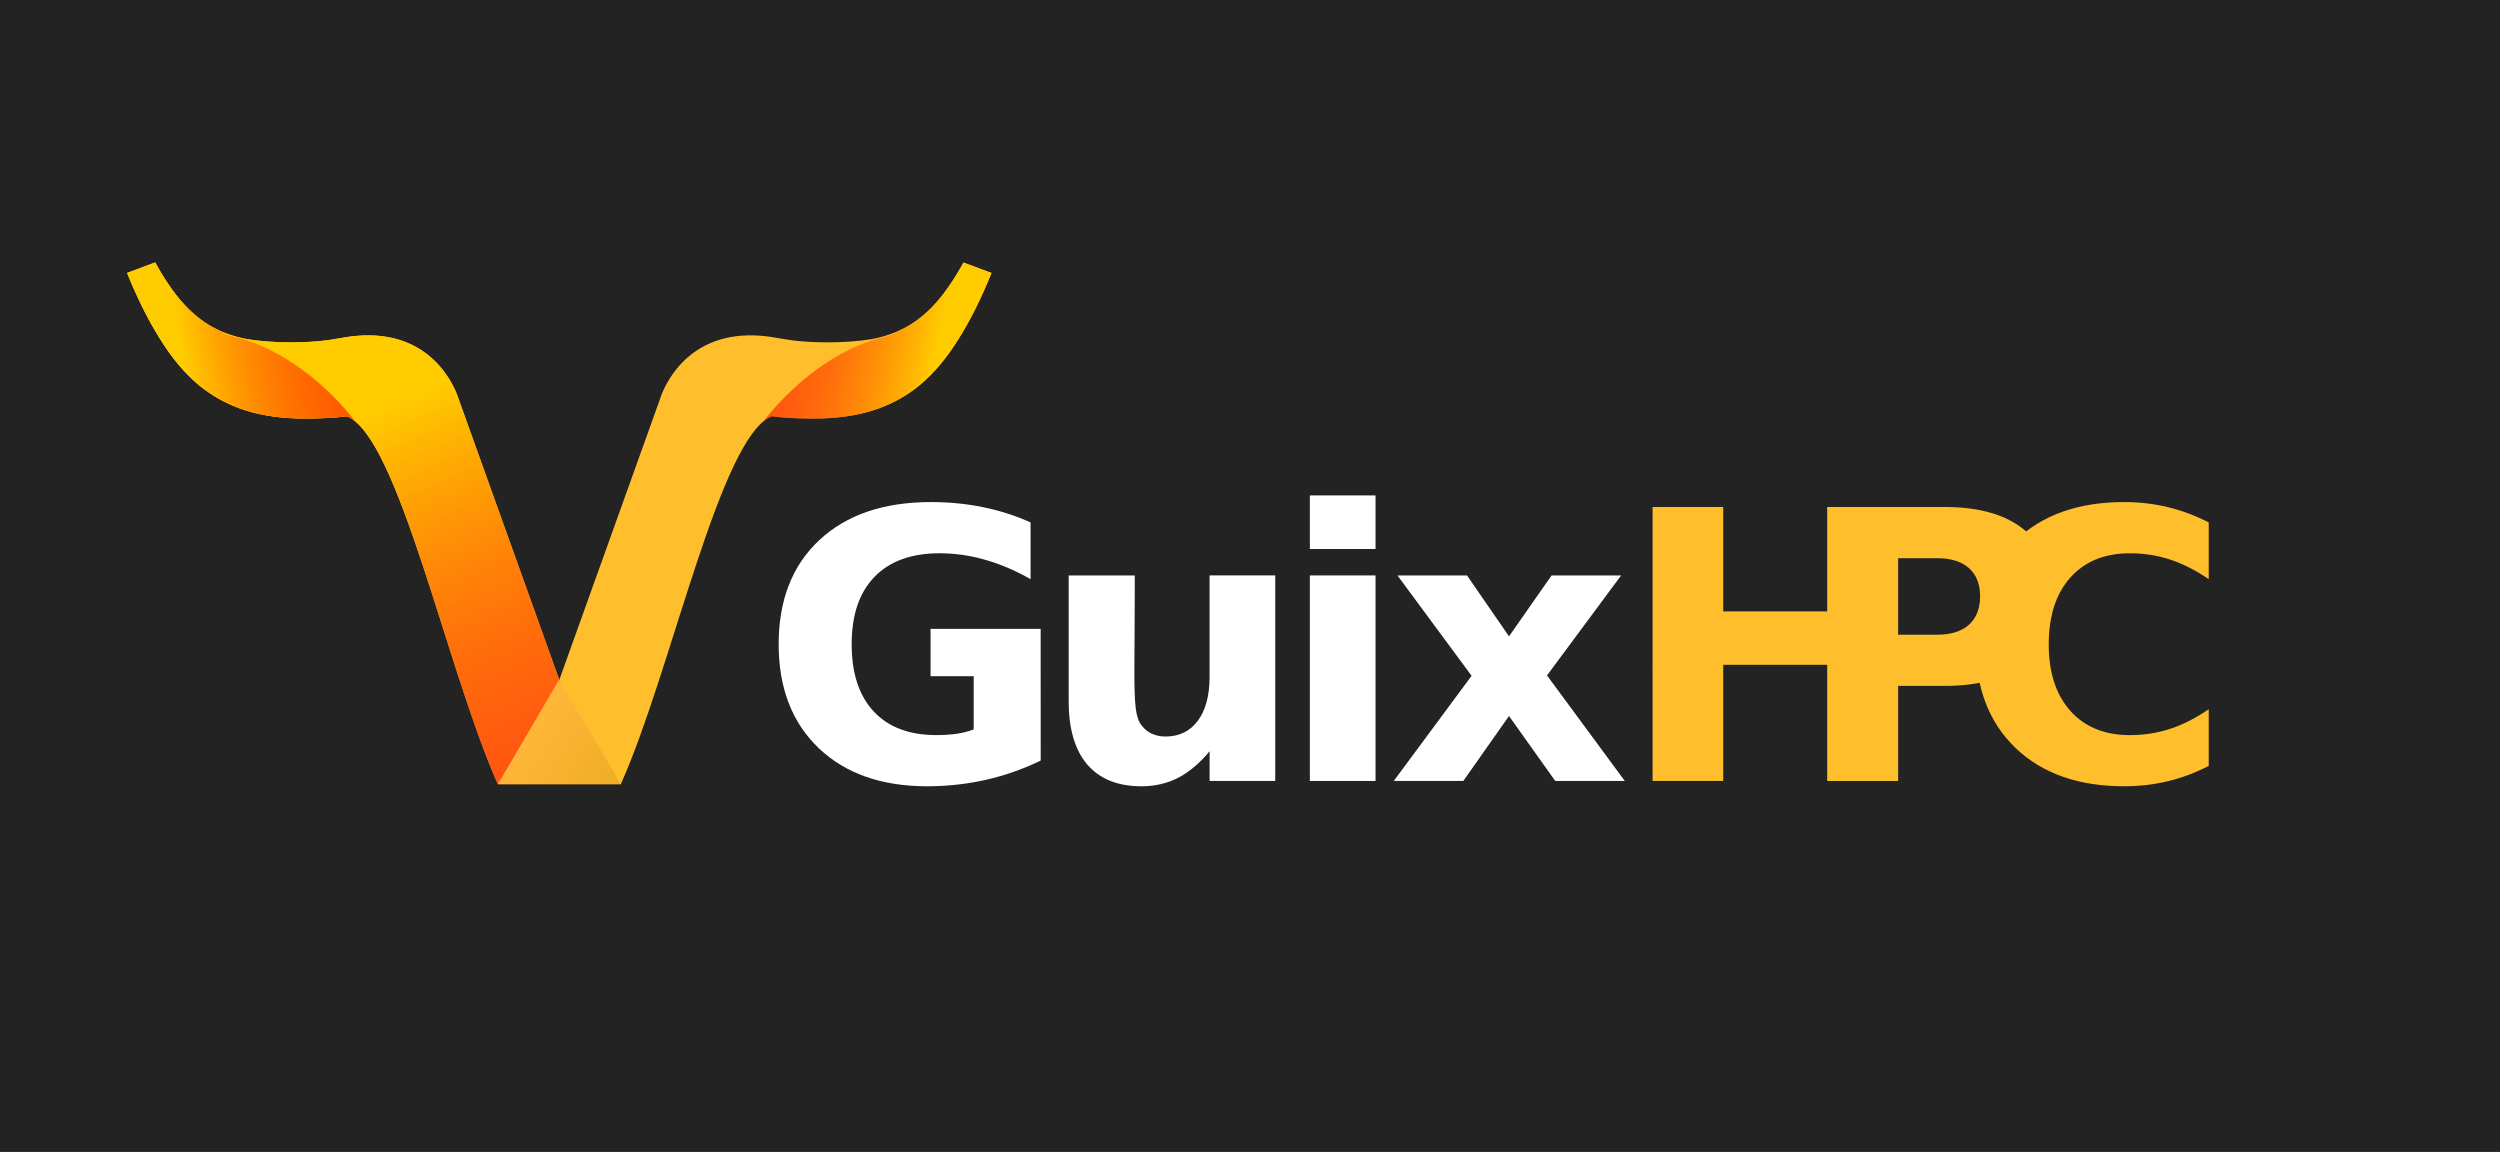 <?xml version="1.0" encoding="UTF-8" standalone="no"?>
<!-- Created with Inkscape (http://www.inkscape.org/) -->

<svg
   xmlns:dc="http://purl.org/dc/elements/1.1/"
   xmlns:cc="http://creativecommons.org/ns#"
   xmlns:rdf="http://www.w3.org/1999/02/22-rdf-syntax-ns#"
   xmlns:svg="http://www.w3.org/2000/svg"
   xmlns="http://www.w3.org/2000/svg"
   xmlns:xlink="http://www.w3.org/1999/xlink"
   xmlns:sodipodi="http://sodipodi.sourceforge.net/DTD/sodipodi-0.dtd"
   xmlns:inkscape="http://www.inkscape.org/namespaces/inkscape"
   width="70.345mm"
   height="32.413mm"
   viewBox="0 0 70.345 32.413"
   version="1.1"
   id="svg8"
   inkscape:version="0.92.1 r15371"
   sodipodi:docname="guixhpc-logo.svg">
  <defs
     id="defs2">
    <linearGradient
       inkscape:collect="always"
       xlink:href="#linearGradient4702-3"
       id="linearGradient3795"
       gradientUnits="userSpaceOnUse"
       gradientTransform="matrix(-0.231,0,0,0.231,51.928,68.8)"
       x1="142.969"
       y1="63.656"
       x2="177.043"
       y2="69.791" />
    <linearGradient
       id="linearGradient4702-3">
      <stop
         style="stop-color:#ff0000;stop-opacity:0.584;"
         offset="0"
         id="stop4704-1" />
      <stop
         style="stop-color:#ffcc00;stop-opacity:1;"
         offset="1"
         id="stop4706-8" />
    </linearGradient>
    <linearGradient
       inkscape:collect="always"
       xlink:href="#linearGradient4696-5"
       id="linearGradient3798"
       gradientUnits="userSpaceOnUse"
       gradientTransform="matrix(-0.129,0,0,0.129,41.476,-30.949)"
       x1="108.088"
       y1="1025.709"
       x2="80.655"
       y2="1043.709" />
    <linearGradient
       id="linearGradient4696-5">
      <stop
         style="stop-color:#ffb638;stop-opacity:1;"
         offset="0"
         id="stop4698-6" />
      <stop
         style="stop-color:#f0ae26;stop-opacity:1;"
         offset="1"
         id="stop4700-2" />
    </linearGradient>
    <linearGradient
       inkscape:collect="always"
       xlink:href="#linearGradient4702-3"
       id="linearGradient3801"
       gradientUnits="userSpaceOnUse"
       gradientTransform="matrix(0.231,0,0,0.231,5.099,-127.704)"
       x1="113.515"
       y1="1004.803"
       x2="78"
       y2="922.072" />
    <linearGradient
       inkscape:collect="always"
       xlink:href="#linearGradient4702-3"
       id="linearGradient3805"
       gradientUnits="userSpaceOnUse"
       gradientTransform="matrix(0.231,0,0,0.231,5.107,68.8)"
       x1="142.969"
       y1="63.656"
       x2="176.605"
       y2="70.667" />
    <linearGradient
       inkscape:collect="always"
       xlink:href="#linearGradient4702-3"
       id="linearGradient4755"
       gradientUnits="userSpaceOnUse"
       gradientTransform="matrix(0.231,0,0,0.231,5.099,-127.704)"
       x1="113.515"
       y1="1004.803"
       x2="78"
       y2="922.072" />
    <linearGradient
       inkscape:collect="always"
       xlink:href="#linearGradient4696-5"
       id="linearGradient4757"
       gradientUnits="userSpaceOnUse"
       gradientTransform="matrix(-0.129,0,0,0.129,41.476,-30.949)"
       x1="108.088"
       y1="1025.709"
       x2="80.655"
       y2="1043.709" />
  </defs>
  <sodipodi:namedview
     id="base"
     pagecolor="#ffffff"
     bordercolor="#666666"
     borderopacity="1.0"
     inkscape:pageopacity="0.0"
     inkscape:pageshadow="2"
     inkscape:zoom="0.7"
     inkscape:cx="377.07591"
     inkscape:cy="-185.16975"
     inkscape:document-units="mm"
     inkscape:current-layer="layer1"
     showgrid="false"
     fit-margin-top="0"
     fit-margin-left="0"
     fit-margin-right="0"
     fit-margin-bottom="0"
     inkscape:window-width="1920"
     inkscape:window-height="1017"
     inkscape:window-x="0"
     inkscape:window-y="26"
     inkscape:window-maximized="1" />
  <g
     inkscape:label="Layer 1"
     inkscape:groupmode="layer"
     id="layer1"
     transform="translate(-24.777,-49.726)">
    <rect
       y="49.726"
       x="24.777"
       height="32.413"
       width="70.345"
       id="rect3204"
       style="fill:#232323;fill-opacity:1;stroke:none;stroke-width:0.218" />
    <g
       id="g4692"
       transform="matrix(0.601,0,0,0.601,23.376,9.182)">
      <g
         id="g4753"
         transform="translate(0,16.707)">
        <g
           transform="translate(0,-16.707)"
           id="g4677">
          <path
             id="path3756"
             d="m 47.44,79.75 c -0.416,0.76 -0.838,1.379 -1.268,1.866 -0.416,0.473 -0.874,0.852 -1.376,1.138 -0.487,0.272 -1.041,0.469 -1.657,0.584 -0.602,0.1 -1.294,0.151 -2.082,0.151 -0.582,0 -1.104,-0.03 -1.563,-0.086 -0.002,0 -0.005,0 -0.007,0 -0.058,-0.004 -0.178,-0.024 -0.303,-0.043 -0.131,-0.021 -0.265,-0.04 -0.475,-0.079 -3.866,-0.715 -5.148,1.968 -5.425,2.709 -0.043,0.116 -0.065,0.187 -0.065,0.187 l -4.697,13.098 -2.882,4.899 h 5.756 c 2.364,-5.264 4.637,-16.255 7.067,-17.226 0.527,0.074 1.18,0.108 1.967,0.108 1.032,0 1.956,-0.124 2.774,-0.382 0.817,-0.258 1.552,-0.658 2.212,-1.203 0.659,-0.559 1.256,-1.272 1.787,-2.132 0.545,-0.86 1.061,-1.894 1.549,-3.098 l -1.311,-0.49 z"
             style="font-style:normal;font-weight:bold;font-size:144px;line-height:125%;font-family:Sans;-inkscape-font-specification:'Sans Bold';letter-spacing:0px;word-spacing:0px;fill:#ffbf2d;fill-opacity:1;stroke:none;stroke-width:0.282"
             inkscape:connector-curvature="0" />
          <path
             inkscape:connector-curvature="0"
             id="path3758"
             d="m 47.44,79.751 c -0.416,0.76 -0.838,1.378 -1.268,1.865 -0.416,0.473 -0.874,0.852 -1.376,1.139 -0.121,0.067 -0.245,0.129 -0.374,0.188 -0.001,0 -0.002,0.003 -0.003,0.003 -0.162,0.114 -0.37,0.212 -0.653,0.279 -3.258,0.776 -5.477,3.679 -5.686,3.96 0.095,-0.078 0.19,-0.141 0.285,-0.19 0.014,-0.008 0.028,-0.015 0.042,-0.021 0.002,0 0.004,-0.003 0.007,-0.003 0.017,-0.008 0.034,-0.015 0.05,-0.021 0.527,0.074 1.18,0.108 1.967,0.108 1.032,0 1.956,-0.125 2.774,-0.383 0.817,-0.258 1.552,-0.657 2.211,-1.202 0.659,-0.559 1.256,-1.273 1.787,-2.133 0.545,-0.86 1.062,-1.894 1.549,-3.098 l -1.311,-0.489 z"
             style="font-style:normal;font-weight:bold;font-size:144px;line-height:125%;font-family:Sans;-inkscape-font-specification:'Sans Bold';letter-spacing:0px;word-spacing:0px;fill:url(#linearGradient3805);fill-opacity:1;stroke:none;stroke-width:0.282" />
          <path
             id="path3760"
             d="m 9.595,79.75 c 0.416,0.76 0.838,1.379 1.268,1.866 0.416,0.473 0.874,0.852 1.376,1.138 0.487,0.272 1.041,0.469 1.657,0.584 0.602,0.1 1.294,0.151 2.082,0.151 0.582,0 1.104,-0.03 1.563,-0.086 0.002,0 0.005,0 0.007,0 0.058,-0.004 0.178,-0.024 0.303,-0.043 0.131,-0.021 0.265,-0.04 0.475,-0.079 3.866,-0.715 5.148,1.968 5.425,2.709 0.043,0.116 0.065,0.187 0.065,0.187 l 4.697,13.098 2.882,4.899 H 25.639 C 23.275,98.909 21.002,87.919 18.572,86.948 c -0.527,0.074 -1.18,0.108 -1.967,0.108 -1.032,0 -1.956,-0.124 -2.774,-0.382 -0.817,-0.258 -1.552,-0.658 -2.212,-1.203 C 10.96,84.912 10.363,84.198 9.833,83.338 9.288,82.478 8.771,81.445 8.284,80.24 l 1.311,-0.49 z"
             style="font-style:normal;font-weight:bold;font-size:144px;line-height:125%;font-family:Sans;-inkscape-font-specification:'Sans Bold';letter-spacing:0px;word-spacing:0px;fill:#ffbf2d;fill-opacity:1;stroke:none;stroke-width:0.282"
             inkscape:connector-curvature="0" />
          <path
             inkscape:connector-curvature="0"
             style="font-style:normal;font-weight:bold;font-size:144px;line-height:125%;font-family:Sans;-inkscape-font-specification:'Sans Bold';letter-spacing:0px;word-spacing:0px;fill:url(#linearGradient4755);fill-opacity:1;stroke:none;stroke-width:0.282"
             d="m 9.595,79.75 c 0.416,0.76 0.838,1.378 1.268,1.866 0.416,0.473 0.874,0.852 1.376,1.138 0.487,0.272 1.041,0.469 1.657,0.584 0.602,0.1 1.294,0.151 2.082,0.151 0.582,0 1.104,-0.03 1.563,-0.086 0.002,0 0.005,0 0.007,0 0.058,-0.004 0.178,-0.024 0.303,-0.043 0.131,-0.021 0.265,-0.04 0.475,-0.079 3.866,-0.715 5.148,1.968 5.425,2.709 0.043,0.116 0.065,0.187 0.065,0.187 l 4.697,13.098 2.421,4.899 h -5.295 c -2.364,-5.264 -4.637,-16.255 -7.067,-17.226 -0.527,0.074 -1.18,0.108 -1.967,0.108 -1.032,0 -1.956,-0.124 -2.774,-0.382 C 13.014,86.416 12.279,86.015 11.619,85.471 10.96,84.911 10.363,84.198 9.833,83.338 9.288,82.478 8.771,81.444 8.284,80.24 l 1.311,-0.49 z"
             id="path3762"
             sodipodi:nodetypes="ccccccccsscccccccccccc" />
          <path
             sodipodi:nodetypes="ccc"
             d="m 28.513,99.272 -2.87,4.901 h 5.753"
             style="font-style:normal;font-weight:bold;font-size:144px;line-height:125%;font-family:Sans;-inkscape-font-specification:'Sans Bold';letter-spacing:0px;word-spacing:0px;fill:url(#linearGradient4757);fill-opacity:1;stroke:none;stroke-width:0.282"
             id="path3764"
             inkscape:connector-curvature="0" />
          <path
             inkscape:connector-curvature="0"
             id="path3766"
             d="m 9.596,79.751 -1.311,0.489 c 0.152,0.376 0.307,0.736 0.465,1.079 0.032,0.069 0.063,0.136 0.095,0.203 1.217e-4,2.11e-4 -1.217e-4,0 0,0 0.032,0.067 0.064,0.133 0.096,0.199 0.011,0.022 0.022,0.043 0.032,0.065 0.054,0.109 0.107,0.217 0.161,0.323 2.46e-4,0 7.937e-4,0 0.001,0 0.032,0.063 0.065,0.125 0.097,0.186 0.131,0.248 0.264,0.485 0.398,0.711 0.034,0.056 0.067,0.111 0.1,0.166 0.013,0.021 0.026,0.042 0.039,0.064 0.021,0.034 0.043,0.067 0.064,0.1 0.033,0.054 0.066,0.107 0.099,0.16 0.054,0.084 0.109,0.166 0.164,0.247 0.014,0.021 0.027,0.041 0.041,0.061 0.035,0.051 0.07,0.1 0.105,0.15 0.07,0.098 0.142,0.194 0.214,0.288 0.036,0.047 0.073,0.093 0.109,0.138 0.073,0.091 0.148,0.18 0.223,0.267 0.057,0.066 0.116,0.13 0.174,0.193 0.018,0.02 0.037,0.04 0.056,0.059 0.078,0.082 0.156,0.162 0.236,0.239 0.04,0.039 0.079,0.076 0.119,0.114 0.04,0.038 0.081,0.074 0.122,0.11 0.041,0.036 0.082,0.071 0.123,0.106 0.124,0.102 0.25,0.199 0.379,0.291 0.344,0.245 0.707,0.455 1.09,0.628 0.048,0.022 0.095,0.043 0.144,0.064 0.097,0.041 0.196,0.08 0.296,0.117 0.05,0.018 0.099,0.035 0.15,0.052 0.05,0.017 0.102,0.034 0.153,0.05 0.051,0.016 0.102,0.032 0.154,0.047 0.104,0.03 0.21,0.059 0.317,0.085 0.054,0.013 0.107,0.025 0.162,0.037 0.054,0.012 0.109,0.024 0.164,0.035 0.056,0.011 0.111,0.021 0.167,0.031 0.112,0.02 0.226,0.038 0.342,0.054 0.173,0.024 0.35,0.043 0.531,0.058 0.121,0.01 0.243,0.018 0.367,0.024 0.124,0.006 0.25,0.009 0.377,0.011 0.064,0 0.127,0 0.192,0 0.098,0 0.195,-2.6e-5 0.289,0 0.188,-0.003 0.368,-0.007 0.54,-0.013 0.086,-0.003 0.17,-0.007 0.251,-0.011 0.082,-0.004 0.162,-0.01 0.24,-0.016 0.233,-0.017 0.449,-0.038 0.646,-0.066 0.017,0.006 0.034,0.013 0.05,0.021 0.002,0 0.004,0.003 0.007,0.003 0.014,0.007 0.028,0.014 0.042,0.021 0.095,0.049 0.19,0.112 0.285,0.19 -0.208,-0.28 -2.427,-3.184 -5.686,-3.96 -0.282,-0.067 -0.491,-0.165 -0.653,-0.279 -0.001,0 -0.002,-0.003 -0.003,-0.003 -0.128,-0.058 -0.253,-0.12 -0.374,-0.188 -2.46e-4,-7.9e-5 -7.94e-4,1.33e-4 -0.001,0 -0.031,-0.018 -0.062,-0.036 -0.093,-0.055 -2.46e-4,-1.59e-4 -7.93e-4,1.06e-4 -0.001,0 -0.031,-0.019 -0.061,-0.038 -0.092,-0.057 -0.062,-0.039 -0.123,-0.079 -0.183,-0.121 -0.03,-0.021 -0.06,-0.042 -0.089,-0.064 -0.06,-0.043 -0.118,-0.088 -0.176,-0.134 -0.029,-0.023 -0.057,-0.046 -0.086,-0.069 -0.029,-0.024 -0.057,-0.048 -0.086,-0.073 -0.028,-0.025 -0.056,-0.05 -0.084,-0.075 -0.14,-0.126 -0.276,-0.26 -0.407,-0.404 -0.026,-0.029 -0.053,-0.059 -0.079,-0.088 -0.096,-0.108 -0.191,-0.223 -0.286,-0.345 -0.012,-0.015 -0.023,-0.03 -0.035,-0.046 -0.027,-0.035 -0.054,-0.069 -0.08,-0.105 -0.133,-0.178 -0.265,-0.37 -0.396,-0.575 -0.053,-0.082 -0.105,-0.166 -0.157,-0.252 -0.026,-0.043 -0.052,-0.086 -0.078,-0.131 C 9.752,80.028 9.673,79.89 9.596,79.748 Z"
             style="font-style:normal;font-weight:bold;font-size:144px;line-height:125%;font-family:Sans;-inkscape-font-specification:'Sans Bold';letter-spacing:0px;word-spacing:0px;fill:url(#linearGradient3795);fill-opacity:1;stroke:none;stroke-width:0.282" />
        </g>
        <g
           transform="translate(0,-16.707)"
           id="text4696"
           style="font-style:normal;font-weight:normal;font-size:17.594px;line-height:1.25;font-family:sans-serif;letter-spacing:0px;word-spacing:0px;fill:#ffffff;fill-opacity:1;stroke:none;stroke-width:0.44"
           aria-label="Guix">
          <path
             inkscape:connector-curvature="0"
             id="path4728"
             style="font-style:normal;font-variant:normal;font-weight:bold;font-stretch:normal;font-family:sans-serif;-inkscape-font-specification:'sans-serif Bold';letter-spacing:-1.353px;fill:#ffffff;stroke-width:0.44"
             d="m 51.055,103.07 q -1.237,0.601 -2.569,0.902 -1.332,0.301 -2.749,0.301 -3.204,0 -5.077,-1.787 -1.873,-1.795 -1.873,-4.862 0,-3.101 1.907,-4.879 1.907,-1.778 5.223,-1.778 1.28,0 2.448,0.241 1.177,0.241 2.216,0.713 v 2.655 q -1.074,-0.61 -2.139,-0.911 -1.057,-0.301 -2.122,-0.301 -1.976,0 -3.05,1.108 -1.065,1.1 -1.065,3.153 0,2.036 1.031,3.144 1.031,1.108 2.929,1.108 0.515,0 0.954,-0.06 0.447,-0.069 0.799,-0.206 v -2.491 h -2.019 v -2.216 h 5.154 z" />
          <path
             inkscape:connector-curvature="0"
             id="path4730"
             style="font-style:normal;font-variant:normal;font-weight:bold;font-stretch:normal;font-family:sans-serif;-inkscape-font-specification:'sans-serif Bold';letter-spacing:-1.353px;fill:#ffffff;stroke-width:0.44"
             d="m 52.365,100.278 v -5.876 h 3.093 v 0.962 q 0,0.782 -0.009,1.967 -0.009,1.177 -0.009,1.572 0,1.16 0.06,1.675 0.06,0.507 0.206,0.739 0.189,0.301 0.49,0.464 0.309,0.163 0.704,0.163 0.962,0 1.512,-0.739 0.55,-0.739 0.55,-2.053 v -4.751 h 3.075 V 104.024 H 58.963 v -1.392 q -0.696,0.842 -1.478,1.246 -0.773,0.395 -1.71,0.395 -1.667,0 -2.543,-1.022 -0.868,-1.022 -0.868,-2.972 z" />
          <path
             inkscape:connector-curvature="0"
             id="path4732"
             style="font-style:normal;font-variant:normal;font-weight:bold;font-stretch:normal;font-family:sans-serif;-inkscape-font-specification:'sans-serif Bold';letter-spacing:-1.353px;fill:#ffffff;stroke-width:0.44"
             d="m 63.657,94.402 h 3.075 v 9.622 h -3.075 z m 0,-3.746 h 3.075 v 2.508 h -3.075 z" />
          <path
             inkscape:connector-curvature="0"
             id="path4734"
             style="font-style:normal;font-variant:normal;font-weight:bold;font-stretch:normal;font-family:sans-serif;-inkscape-font-specification:'sans-serif Bold';letter-spacing:-1.353px;fill:#ffffff;stroke-width:0.44"
             d="m 71.229,99.101 -3.471,-4.699 h 3.256 l 1.967,2.852 1.993,-2.852 h 3.256 l -3.471,4.682 3.642,4.94 h -3.256 l -2.165,-3.041 -2.139,3.041 h -3.256 z" />
        </g>
        <g
           transform="translate(0.835,-16.707)"
           id="text4706"
           style="font-style:normal;font-weight:normal;font-size:17.594px;line-height:1.25;font-family:sans-serif;letter-spacing:0px;word-spacing:0px;fill:#ffbf2d;fill-opacity:1;stroke:none;stroke-width:0.44"
           aria-label="HPC">
          <path
             inkscape:connector-curvature="0"
             id="path4721"
             style="font-style:normal;font-variant:normal;font-weight:bold;font-stretch:normal;font-family:sans-serif;-inkscape-font-specification:'sans-serif Bold';letter-spacing:0px;fill:#ffbf2d;stroke-width:0.44"
             d="m 78.868,91.198 h 3.307 v 4.888 h 4.879 v -4.888 h 3.307 V 104.024 h -3.307 v -5.438 h -4.879 v 5.438 h -3.307 z" />
          <path
             inkscape:connector-curvature="0"
             id="path4723"
             style="font-style:normal;font-variant:normal;font-weight:bold;font-stretch:normal;font-family:sans-serif;-inkscape-font-specification:'sans-serif Bold';letter-spacing:0px;fill:#ffbf2d;stroke-width:0.44"
             d="m 87.055,91.198 h 5.489 q 2.448,0 3.754,1.091 1.314,1.082 1.314,3.093 0,2.019 -1.314,3.11 -1.306,1.082 -3.754,1.082 h -2.182 v 4.45 h -3.307 z m 3.307,2.397 v 3.582 h 1.83 q 0.962,0 1.486,-0.464 0.524,-0.472 0.524,-1.332 0,-0.859 -0.524,-1.323 -0.524,-0.464 -1.486,-0.464 z" />
          <path
             inkscape:connector-curvature="0"
             id="path4725"
             style="font-style:normal;font-variant:normal;font-weight:bold;font-stretch:normal;font-family:sans-serif;-inkscape-font-specification:'sans-serif Bold';letter-spacing:0px;fill:#ffbf2d;stroke-width:0.44"
             d="m 104.906,103.319 q -0.911,0.472 -1.899,0.713 -0.988,0.241 -2.062,0.241 -3.204,0 -5.077,-1.787 -1.873,-1.795 -1.873,-4.862 0,-3.075 1.873,-4.862 1.873,-1.795 5.077,-1.795 1.074,0 2.062,0.241 0.988,0.241 1.899,0.713 v 2.655 q -0.919,-0.627 -1.813,-0.919 -0.893,-0.292 -1.881,-0.292 -1.77,0 -2.783,1.134 -1.014,1.134 -1.014,3.127 0,1.984 1.014,3.118 1.014,1.134 2.783,1.134 0.988,0 1.881,-0.292 0.893,-0.292 1.813,-0.919 z" />
        </g>
      </g>
    </g>
  </g>
</svg>
